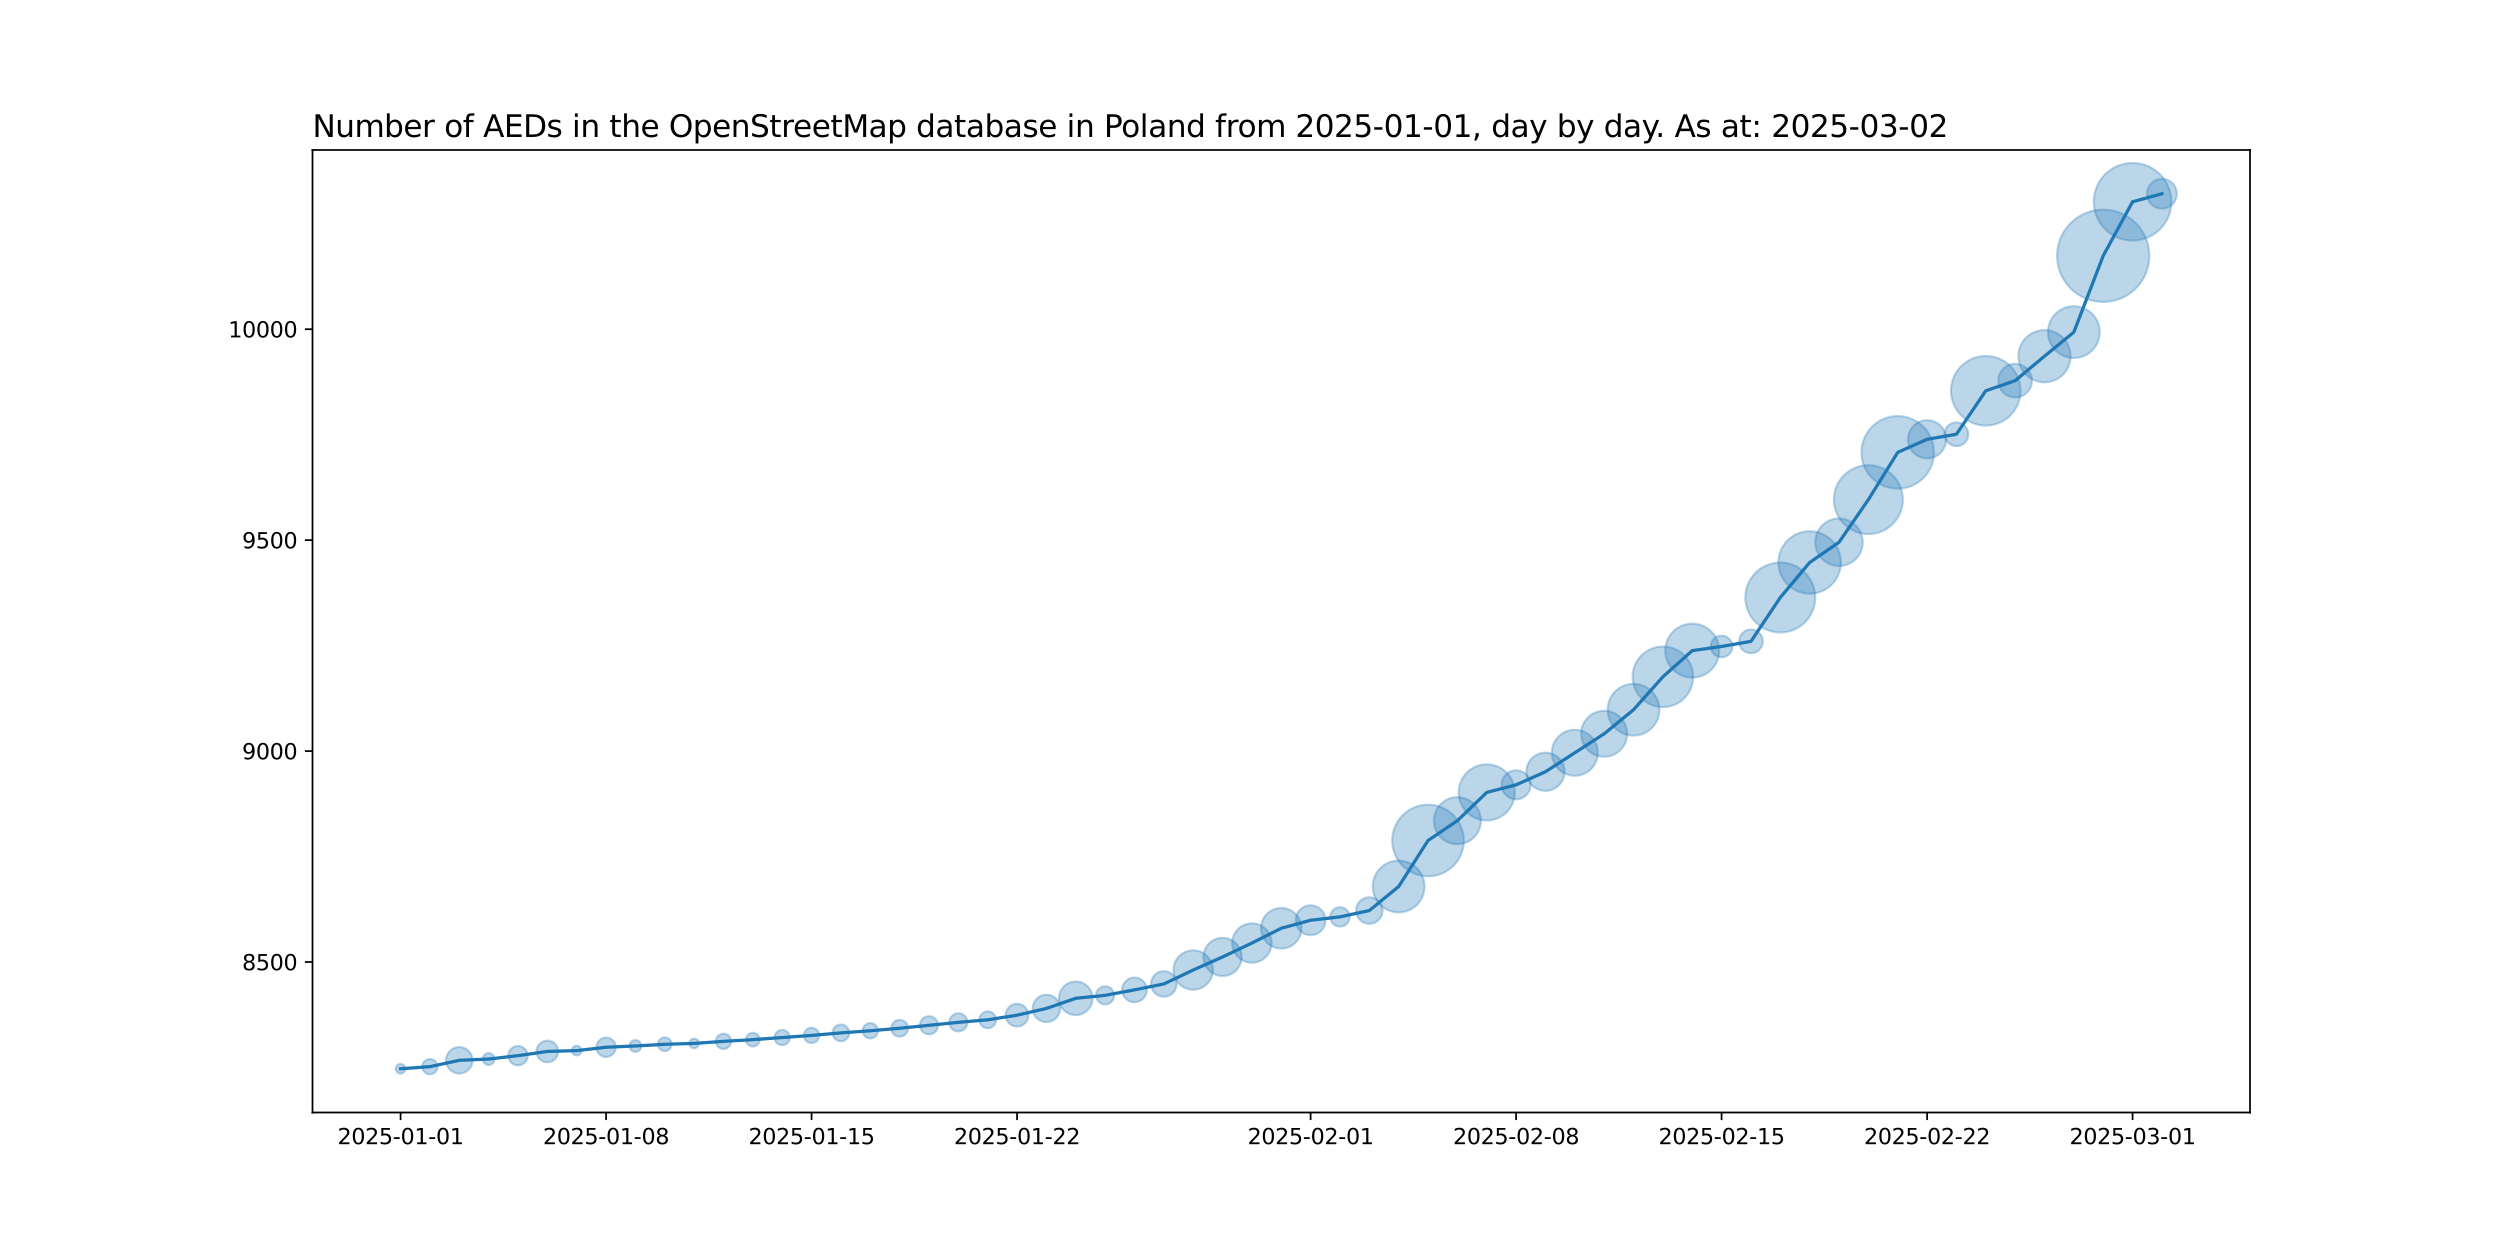 <?xml version="1.0" encoding="utf-8" standalone="no"?>
<!DOCTYPE svg PUBLIC "-//W3C//DTD SVG 1.1//EN"
  "http://www.w3.org/Graphics/SVG/1.1/DTD/svg11.dtd">
<svg xmlns:xlink="http://www.w3.org/1999/xlink" width="1152pt" height="576pt" viewBox="0 0 1152 576" xmlns="http://www.w3.org/2000/svg" version="1.1">
 <defs>
  <style type="text/css">*{stroke-linejoin: round; stroke-linecap: butt}</style>
 </defs>
 <g id="figure_1">
  <g id="patch_1">
   <path d="M 0 576 
L 1152 576 
L 1152 0 
L 0 0 
z
" style="fill: #ffffff"/>
  </g>
  <g id="axes_1">
   <g id="patch_2">
    <path d="M 144 512.64 
L 1036.8 512.64 
L 1036.8 69.12 
L 144 69.12 
z
" style="fill: #ffffff"/>
   </g>
   <g id="PathCollection_1">
    <path d="M 184.582 494.716 
C 185.175 494.716 185.744 494.48 186.163 494.061 
C 186.582 493.642 186.818 493.073 186.818 492.48 
C 186.818 491.887 186.582 491.318 186.163 490.899 
C 185.744 490.48 185.175 490.244 184.582 490.244 
C 183.989 490.244 183.42 490.48 183.001 490.899 
C 182.581 491.318 182.346 491.887 182.346 492.48 
C 182.346 493.073 182.581 493.642 183.001 494.061 
C 183.42 494.48 183.989 494.716 184.582 494.716 
z
" clip-path="url(#paaabb16e6f)" style="fill: #1f77b4; fill-opacity: 0.3; stroke: #1f77b4; stroke-opacity: 0.3"/>
    <path d="M 198.109 495.043 
C 199.047 495.043 199.946 494.671 200.609 494.008 
C 201.272 493.345 201.645 492.446 201.645 491.508 
C 201.645 490.57 201.272 489.671 200.609 489.008 
C 199.946 488.345 199.047 487.972 198.109 487.972 
C 197.171 487.972 196.272 488.345 195.609 489.008 
C 194.946 489.671 194.574 490.57 194.574 491.508 
C 194.574 492.446 194.946 493.345 195.609 494.008 
C 196.272 494.671 197.171 495.043 198.109 495.043 
z
" clip-path="url(#paaabb16e6f)" style="fill: #1f77b4; fill-opacity: 0.3; stroke: #1f77b4; stroke-opacity: 0.3"/>
    <path d="M 211.636 494.716 
C 213.26 494.716 214.818 494.07 215.966 492.922 
C 217.115 491.774 217.76 490.216 217.76 488.592 
C 217.76 486.968 217.115 485.41 215.966 484.262 
C 214.818 483.113 213.26 482.468 211.636 482.468 
C 210.012 482.468 208.455 483.113 207.306 484.262 
C 206.158 485.41 205.513 486.968 205.513 488.592 
C 205.513 490.216 206.158 491.774 207.306 492.922 
C 208.455 494.07 210.012 494.716 211.636 494.716 
z
" clip-path="url(#paaabb16e6f)" style="fill: #1f77b4; fill-opacity: 0.3; stroke: #1f77b4; stroke-opacity: 0.3"/>
    <path d="M 225.164 490.747 
C 225.89 490.747 226.587 490.459 227.1 489.945 
C 227.614 489.432 227.902 488.735 227.902 488.009 
C 227.902 487.282 227.614 486.586 227.1 486.072 
C 226.587 485.559 225.89 485.27 225.164 485.27 
C 224.437 485.27 223.741 485.559 223.227 486.072 
C 222.714 486.586 222.425 487.282 222.425 488.009 
C 222.425 488.735 222.714 489.432 223.227 489.945 
C 223.741 490.459 224.437 490.747 225.164 490.747 
z
" clip-path="url(#paaabb16e6f)" style="fill: #1f77b4; fill-opacity: 0.3; stroke: #1f77b4; stroke-opacity: 0.3"/>
    <path d="M 238.691 490.926 
C 239.877 490.926 241.015 490.454 241.853 489.616 
C 242.692 488.777 243.163 487.639 243.163 486.453 
C 243.163 485.267 242.692 484.13 241.853 483.291 
C 241.015 482.452 239.877 481.981 238.691 481.981 
C 237.505 481.981 236.367 482.452 235.529 483.291 
C 234.69 484.13 234.219 485.267 234.219 486.453 
C 234.219 487.639 234.69 488.777 235.529 489.616 
C 236.367 490.454 237.505 490.926 238.691 490.926 
z
" clip-path="url(#paaabb16e6f)" style="fill: #1f77b4; fill-opacity: 0.3; stroke: #1f77b4; stroke-opacity: 0.3"/>
    <path d="M 252.218 489.509 
C 253.544 489.509 254.816 488.982 255.754 488.045 
C 256.691 487.107 257.218 485.835 257.218 484.509 
C 257.218 483.183 256.691 481.911 255.754 480.974 
C 254.816 480.036 253.544 479.509 252.218 479.509 
C 250.892 479.509 249.62 480.036 248.683 480.974 
C 247.745 481.911 247.218 483.183 247.218 484.509 
C 247.218 485.835 247.745 487.107 248.683 488.045 
C 249.62 488.982 250.892 489.509 252.218 489.509 
z
" clip-path="url(#paaabb16e6f)" style="fill: #1f77b4; fill-opacity: 0.3; stroke: #1f77b4; stroke-opacity: 0.3"/>
    <path d="M 265.745 486.357 
C 266.338 486.357 266.907 486.121 267.327 485.702 
C 267.746 485.282 267.982 484.714 267.982 484.121 
C 267.982 483.527 267.746 482.959 267.327 482.539 
C 266.907 482.12 266.338 481.884 265.745 481.884 
C 265.152 481.884 264.584 482.12 264.164 482.539 
C 263.745 482.959 263.509 483.527 263.509 484.121 
C 263.509 484.714 263.745 485.282 264.164 485.702 
C 264.584 486.121 265.152 486.357 265.745 486.357 
z
" clip-path="url(#paaabb16e6f)" style="fill: #1f77b4; fill-opacity: 0.3; stroke: #1f77b4; stroke-opacity: 0.3"/>
    <path d="M 279.273 487.037 
C 280.459 487.037 281.596 486.566 282.435 485.728 
C 283.274 484.889 283.745 483.751 283.745 482.565 
C 283.745 481.379 283.274 480.242 282.435 479.403 
C 281.596 478.564 280.459 478.093 279.273 478.093 
C 278.087 478.093 276.949 478.564 276.11 479.403 
C 275.272 480.242 274.801 481.379 274.801 482.565 
C 274.801 483.751 275.272 484.889 276.11 485.728 
C 276.949 486.566 278.087 487.037 279.273 487.037 
z
" clip-path="url(#paaabb16e6f)" style="fill: #1f77b4; fill-opacity: 0.3; stroke: #1f77b4; stroke-opacity: 0.3"/>
    <path d="M 292.8 484.721 
C 293.526 484.721 294.223 484.432 294.736 483.919 
C 295.25 483.405 295.539 482.708 295.539 481.982 
C 295.539 481.256 295.25 480.559 294.736 480.046 
C 294.223 479.532 293.526 479.243 292.8 479.243 
C 292.074 479.243 291.377 479.532 290.864 480.046 
C 290.35 480.559 290.061 481.256 290.061 481.982 
C 290.061 482.708 290.35 483.405 290.864 483.919 
C 291.377 484.432 292.074 484.721 292.8 484.721 
z
" clip-path="url(#paaabb16e6f)" style="fill: #1f77b4; fill-opacity: 0.3; stroke: #1f77b4; stroke-opacity: 0.3"/>
    <path d="M 306.327 484.367 
C 307.166 484.367 307.97 484.033 308.563 483.44 
C 309.156 482.847 309.49 482.043 309.49 481.204 
C 309.49 480.366 309.156 479.561 308.563 478.968 
C 307.97 478.375 307.166 478.042 306.327 478.042 
C 305.489 478.042 304.684 478.375 304.091 478.968 
C 303.498 479.561 303.165 480.366 303.165 481.204 
C 303.165 482.043 303.498 482.847 304.091 483.44 
C 304.684 484.033 305.489 484.367 306.327 484.367 
z
" clip-path="url(#paaabb16e6f)" style="fill: #1f77b4; fill-opacity: 0.3; stroke: #1f77b4; stroke-opacity: 0.3"/>
    <path d="M 319.855 483.052 
C 320.448 483.052 321.016 482.816 321.436 482.397 
C 321.855 481.977 322.091 481.409 322.091 480.816 
C 322.091 480.223 321.855 479.654 321.436 479.234 
C 321.016 478.815 320.448 478.58 319.855 478.58 
C 319.262 478.58 318.693 478.815 318.273 479.234 
C 317.854 479.654 317.618 480.223 317.618 480.816 
C 317.618 481.409 317.854 481.977 318.273 482.397 
C 318.693 482.816 319.262 483.052 319.855 483.052 
z
" clip-path="url(#paaabb16e6f)" style="fill: #1f77b4; fill-opacity: 0.3; stroke: #1f77b4; stroke-opacity: 0.3"/>
    <path d="M 333.382 483.379 
C 334.319 483.379 335.219 483.007 335.882 482.344 
C 336.545 481.681 336.917 480.781 336.917 479.844 
C 336.917 478.906 336.545 478.007 335.882 477.344 
C 335.219 476.681 334.319 476.308 333.382 476.308 
C 332.444 476.308 331.545 476.681 330.882 477.344 
C 330.219 478.007 329.846 478.906 329.846 479.844 
C 329.846 480.781 330.219 481.681 330.882 482.344 
C 331.545 483.007 332.444 483.379 333.382 483.379 
z
" clip-path="url(#paaabb16e6f)" style="fill: #1f77b4; fill-opacity: 0.3; stroke: #1f77b4; stroke-opacity: 0.3"/>
    <path d="M 346.909 482.228 
C 347.748 482.228 348.552 481.895 349.145 481.302 
C 349.738 480.709 350.071 479.905 350.071 479.066 
C 350.071 478.227 349.738 477.423 349.145 476.83 
C 348.552 476.237 347.748 475.904 346.909 475.904 
C 346.07 475.904 345.266 476.237 344.673 476.83 
C 344.08 477.423 343.747 478.227 343.747 479.066 
C 343.747 479.905 344.08 480.709 344.673 481.302 
C 345.266 481.895 346.07 482.228 346.909 482.228 
z
" clip-path="url(#paaabb16e6f)" style="fill: #1f77b4; fill-opacity: 0.3; stroke: #1f77b4; stroke-opacity: 0.3"/>
    <path d="M 360.436 481.629 
C 361.374 481.629 362.273 481.257 362.936 480.594 
C 363.599 479.931 363.972 479.032 363.972 478.094 
C 363.972 477.156 363.599 476.257 362.936 475.594 
C 362.273 474.931 361.374 474.558 360.436 474.558 
C 359.499 474.558 358.599 474.931 357.936 475.594 
C 357.273 476.257 356.901 477.156 356.901 478.094 
C 356.901 479.032 357.273 479.931 357.936 480.594 
C 358.599 481.257 359.499 481.629 360.436 481.629 
z
" clip-path="url(#paaabb16e6f)" style="fill: #1f77b4; fill-opacity: 0.3; stroke: #1f77b4; stroke-opacity: 0.3"/>
    <path d="M 373.964 480.657 
C 374.901 480.657 375.801 480.285 376.464 479.622 
C 377.127 478.959 377.499 478.059 377.499 477.122 
C 377.499 476.184 377.127 475.285 376.464 474.622 
C 375.801 473.959 374.901 473.586 373.964 473.586 
C 373.026 473.586 372.127 473.959 371.464 474.622 
C 370.801 475.285 370.428 476.184 370.428 477.122 
C 370.428 478.059 370.801 478.959 371.464 479.622 
C 372.127 480.285 373.026 480.657 373.964 480.657 
z
" clip-path="url(#paaabb16e6f)" style="fill: #1f77b4; fill-opacity: 0.3; stroke: #1f77b4; stroke-opacity: 0.3"/>
    <path d="M 387.491 479.828 
C 388.518 479.828 389.503 479.42 390.23 478.694 
C 390.956 477.968 391.364 476.983 391.364 475.955 
C 391.364 474.928 390.956 473.943 390.23 473.217 
C 389.503 472.491 388.518 472.082 387.491 472.082 
C 386.464 472.082 385.479 472.491 384.752 473.217 
C 384.026 473.943 383.618 474.928 383.618 475.955 
C 383.618 476.983 384.026 477.968 384.752 478.694 
C 385.479 479.42 386.464 479.828 387.491 479.828 
z
" clip-path="url(#paaabb16e6f)" style="fill: #1f77b4; fill-opacity: 0.3; stroke: #1f77b4; stroke-opacity: 0.3"/>
    <path d="M 401.018 478.519 
C 401.956 478.519 402.855 478.146 403.518 477.483 
C 404.181 476.82 404.554 475.921 404.554 474.983 
C 404.554 474.046 404.181 473.146 403.518 472.483 
C 402.855 471.82 401.956 471.448 401.018 471.448 
C 400.081 471.448 399.181 471.82 398.518 472.483 
C 397.855 473.146 397.483 474.046 397.483 474.983 
C 397.483 475.921 397.855 476.82 398.518 477.483 
C 399.181 478.146 400.081 478.519 401.018 478.519 
z
" clip-path="url(#paaabb16e6f)" style="fill: #1f77b4; fill-opacity: 0.3; stroke: #1f77b4; stroke-opacity: 0.3"/>
    <path d="M 414.545 477.69 
C 415.573 477.69 416.558 477.282 417.284 476.556 
C 418.01 475.829 418.418 474.844 418.418 473.817 
C 418.418 472.79 418.01 471.805 417.284 471.078 
C 416.558 470.352 415.573 469.944 414.545 469.944 
C 413.518 469.944 412.533 470.352 411.807 471.078 
C 411.081 471.805 410.672 472.79 410.672 473.817 
C 410.672 474.844 411.081 475.829 411.807 476.556 
C 412.533 477.282 413.518 477.69 414.545 477.69 
z
" clip-path="url(#paaabb16e6f)" style="fill: #1f77b4; fill-opacity: 0.3; stroke: #1f77b4; stroke-opacity: 0.3"/>
    <path d="M 428.073 476.639 
C 429.182 476.639 430.246 476.199 431.031 475.414 
C 431.815 474.63 432.256 473.566 432.256 472.456 
C 432.256 471.347 431.815 470.283 431.031 469.498 
C 430.246 468.714 429.182 468.273 428.073 468.273 
C 426.963 468.273 425.899 468.714 425.115 469.498 
C 424.33 470.283 423.889 471.347 423.889 472.456 
C 423.889 473.566 424.33 474.63 425.115 475.414 
C 425.899 476.199 426.963 476.639 428.073 476.639 
z
" clip-path="url(#paaabb16e6f)" style="fill: #1f77b4; fill-opacity: 0.3; stroke: #1f77b4; stroke-opacity: 0.3"/>
    <path d="M 441.6 475.279 
C 442.709 475.279 443.774 474.838 444.558 474.053 
C 445.343 473.269 445.783 472.205 445.783 471.095 
C 445.783 469.986 445.343 468.922 444.558 468.137 
C 443.774 467.353 442.709 466.912 441.6 466.912 
C 440.491 466.912 439.426 467.353 438.642 468.137 
C 437.857 468.922 437.417 469.986 437.417 471.095 
C 437.417 472.205 437.857 473.269 438.642 474.053 
C 439.426 474.838 440.491 475.279 441.6 475.279 
z
" clip-path="url(#paaabb16e6f)" style="fill: #1f77b4; fill-opacity: 0.3; stroke: #1f77b4; stroke-opacity: 0.3"/>
    <path d="M 455.127 473.802 
C 456.154 473.802 457.14 473.394 457.866 472.667 
C 458.592 471.941 459 470.956 459 469.929 
C 459 468.902 458.592 467.916 457.866 467.19 
C 457.14 466.464 456.154 466.056 455.127 466.056 
C 454.1 466.056 453.115 466.464 452.389 467.19 
C 451.662 467.916 451.254 468.902 451.254 469.929 
C 451.254 470.956 451.662 471.941 452.389 472.667 
C 453.115 473.394 454.1 473.802 455.127 473.802 
z
" clip-path="url(#paaabb16e6f)" style="fill: #1f77b4; fill-opacity: 0.3; stroke: #1f77b4; stroke-opacity: 0.3"/>
    <path d="M 468.655 473.034 
C 470.045 473.034 471.379 472.482 472.363 471.498 
C 473.346 470.515 473.899 469.181 473.899 467.79 
C 473.899 466.4 473.346 465.066 472.363 464.082 
C 471.379 463.099 470.045 462.546 468.655 462.546 
C 467.264 462.546 465.93 463.099 464.946 464.082 
C 463.963 465.066 463.411 466.4 463.411 467.79 
C 463.411 469.181 463.963 470.515 464.946 471.498 
C 465.93 472.482 467.264 473.034 468.655 473.034 
z
" clip-path="url(#paaabb16e6f)" style="fill: #1f77b4; fill-opacity: 0.3; stroke: #1f77b4; stroke-opacity: 0.3"/>
    <path d="M 482.182 471.004 
C 483.859 471.004 485.468 470.338 486.654 469.152 
C 487.84 467.966 488.506 466.357 488.506 464.68 
C 488.506 463.003 487.84 461.394 486.654 460.208 
C 485.468 459.022 483.859 458.355 482.182 458.355 
C 480.505 458.355 478.896 459.022 477.71 460.208 
C 476.524 461.394 475.857 463.003 475.857 464.68 
C 475.857 466.357 476.524 467.966 477.71 469.152 
C 478.896 470.338 480.505 471.004 482.182 471.004 
z
" clip-path="url(#paaabb16e6f)" style="fill: #1f77b4; fill-opacity: 0.3; stroke: #1f77b4; stroke-opacity: 0.3"/>
    <path d="M 495.709 467.76 
C 497.763 467.76 499.734 466.944 501.186 465.491 
C 502.639 464.039 503.455 462.068 503.455 460.014 
C 503.455 457.96 502.639 455.989 501.186 454.537 
C 499.734 453.084 497.763 452.268 495.709 452.268 
C 493.655 452.268 491.684 453.084 490.232 454.537 
C 488.779 455.989 487.963 457.96 487.963 460.014 
C 487.963 462.068 488.779 464.039 490.232 465.491 
C 491.684 466.944 493.655 467.76 495.709 467.76 
z
" clip-path="url(#paaabb16e6f)" style="fill: #1f77b4; fill-opacity: 0.3; stroke: #1f77b4; stroke-opacity: 0.3"/>
    <path d="M 509.236 462.836 
C 510.346 462.836 511.41 462.396 512.194 461.611 
C 512.979 460.827 513.42 459.763 513.42 458.653 
C 513.42 457.544 512.979 456.48 512.194 455.695 
C 511.41 454.911 510.346 454.47 509.236 454.47 
C 508.127 454.47 507.063 454.911 506.278 455.695 
C 505.494 456.48 505.053 457.544 505.053 458.653 
C 505.053 459.763 505.494 460.827 506.278 461.611 
C 507.063 462.396 508.127 462.836 509.236 462.836 
z
" clip-path="url(#paaabb16e6f)" style="fill: #1f77b4; fill-opacity: 0.3; stroke: #1f77b4; stroke-opacity: 0.3"/>
    <path d="M 522.764 461.827 
C 524.276 461.827 525.726 461.226 526.795 460.157 
C 527.864 459.088 528.465 457.638 528.465 456.126 
C 528.465 454.614 527.864 453.164 526.795 452.095 
C 525.726 451.026 524.276 450.425 522.764 450.425 
C 521.252 450.425 519.802 451.026 518.733 452.095 
C 517.663 453.164 517.063 454.614 517.063 456.126 
C 517.063 457.638 517.663 459.088 518.733 460.157 
C 519.802 461.226 521.252 461.827 522.764 461.827 
z
" clip-path="url(#paaabb16e6f)" style="fill: #1f77b4; fill-opacity: 0.3; stroke: #1f77b4; stroke-opacity: 0.3"/>
    <path d="M 536.291 459.32 
C 537.86 459.32 539.365 458.697 540.474 457.588 
C 541.584 456.478 542.207 454.973 542.207 453.404 
C 542.207 451.835 541.584 450.33 540.474 449.221 
C 539.365 448.111 537.86 447.488 536.291 447.488 
C 534.722 447.488 533.217 448.111 532.108 449.221 
C 530.998 450.33 530.375 451.835 530.375 453.404 
C 530.375 454.973 530.998 456.478 532.108 457.588 
C 533.217 458.697 534.722 459.32 536.291 459.32 
z
" clip-path="url(#paaabb16e6f)" style="fill: #1f77b4; fill-opacity: 0.3; stroke: #1f77b4; stroke-opacity: 0.3"/>
    <path d="M 549.818 456.072 
C 552.227 456.072 554.538 455.115 556.241 453.411 
C 557.944 451.708 558.901 449.398 558.901 446.989 
C 558.901 444.58 557.944 442.269 556.241 440.566 
C 554.538 438.863 552.227 437.906 549.818 437.906 
C 547.409 437.906 545.099 438.863 543.396 440.566 
C 541.692 442.269 540.735 444.58 540.735 446.989 
C 540.735 449.398 541.692 451.708 543.396 453.411 
C 545.099 455.115 547.409 456.072 549.818 456.072 
z
" clip-path="url(#paaabb16e6f)" style="fill: #1f77b4; fill-opacity: 0.3; stroke: #1f77b4; stroke-opacity: 0.3"/>
    <path d="M 563.345 449.766 
C 565.68 449.766 567.92 448.838 569.57 447.187 
C 571.221 445.536 572.149 443.297 572.149 440.962 
C 572.149 438.627 571.221 436.388 569.57 434.737 
C 567.92 433.086 565.68 432.159 563.345 432.159 
C 561.011 432.159 558.771 433.086 557.121 434.737 
C 555.47 436.388 554.542 438.627 554.542 440.962 
C 554.542 443.297 555.47 445.536 557.121 447.187 
C 558.771 448.838 561.011 449.766 563.345 449.766 
z
" clip-path="url(#paaabb16e6f)" style="fill: #1f77b4; fill-opacity: 0.3; stroke: #1f77b4; stroke-opacity: 0.3"/>
    <path d="M 576.873 443.63 
C 579.282 443.63 581.592 442.673 583.295 440.969 
C 584.999 439.266 585.956 436.956 585.956 434.547 
C 585.956 432.138 584.999 429.827 583.295 428.124 
C 581.592 426.421 579.282 425.464 576.873 425.464 
C 574.464 425.464 572.153 426.421 570.45 428.124 
C 568.747 429.827 567.79 432.138 567.79 434.547 
C 567.79 436.956 568.747 439.266 570.45 440.969 
C 572.153 442.673 574.464 443.63 576.873 443.63 
z
" clip-path="url(#paaabb16e6f)" style="fill: #1f77b4; fill-opacity: 0.3; stroke: #1f77b4; stroke-opacity: 0.3"/>
    <path d="M 590.4 437.097 
C 592.881 437.097 595.26 436.111 597.014 434.357 
C 598.769 432.603 599.754 430.223 599.754 427.742 
C 599.754 425.262 598.769 422.882 597.014 421.128 
C 595.26 419.374 592.881 418.388 590.4 418.388 
C 587.919 418.388 585.54 419.374 583.786 421.128 
C 582.031 422.882 581.046 425.262 581.046 427.742 
C 581.046 430.223 582.031 432.603 583.786 434.357 
C 585.54 436.111 587.919 437.097 590.4 437.097 
z
" clip-path="url(#paaabb16e6f)" style="fill: #1f77b4; fill-opacity: 0.3; stroke: #1f77b4; stroke-opacity: 0.3"/>
    <path d="M 603.927 430.941 
C 605.755 430.941 607.508 430.215 608.801 428.922 
C 610.093 427.63 610.819 425.877 610.819 424.049 
C 610.819 422.221 610.093 420.468 608.801 419.175 
C 607.508 417.883 605.755 417.157 603.927 417.157 
C 602.099 417.157 600.346 417.883 599.054 419.175 
C 597.761 420.468 597.035 422.221 597.035 424.049 
C 597.035 425.877 597.761 427.63 599.054 428.922 
C 600.346 430.215 602.099 430.941 603.927 430.941 
z
" clip-path="url(#paaabb16e6f)" style="fill: #1f77b4; fill-opacity: 0.3; stroke: #1f77b4; stroke-opacity: 0.3"/>
    <path d="M 617.455 426.966 
C 618.641 426.966 619.778 426.494 620.617 425.656 
C 621.455 424.817 621.927 423.68 621.927 422.493 
C 621.927 421.307 621.455 420.17 620.617 419.331 
C 619.778 418.493 618.641 418.021 617.455 418.021 
C 616.269 418.021 615.131 418.493 614.292 419.331 
C 613.454 420.17 612.982 421.307 612.982 422.493 
C 612.982 423.68 613.454 424.817 614.292 425.656 
C 615.131 426.494 616.269 426.966 617.455 426.966 
z
" clip-path="url(#paaabb16e6f)" style="fill: #1f77b4; fill-opacity: 0.3; stroke: #1f77b4; stroke-opacity: 0.3"/>
    <path d="M 630.982 425.701 
C 632.606 425.701 634.164 425.056 635.312 423.908 
C 636.46 422.759 637.106 421.201 637.106 419.577 
C 637.106 417.953 636.46 416.396 635.312 415.247 
C 634.164 414.099 632.606 413.454 630.982 413.454 
C 629.358 413.454 627.8 414.099 626.652 415.247 
C 625.503 416.396 624.858 417.953 624.858 419.577 
C 624.858 421.201 625.503 422.759 626.652 423.908 
C 627.8 425.056 629.358 425.701 630.982 425.701 
z
" clip-path="url(#paaabb16e6f)" style="fill: #1f77b4; fill-opacity: 0.3; stroke: #1f77b4; stroke-opacity: 0.3"/>
    <path d="M 644.509 420.434 
C 647.675 420.434 650.711 419.176 652.95 416.937 
C 655.189 414.699 656.446 411.662 656.446 408.496 
C 656.446 405.33 655.189 402.294 652.95 400.055 
C 650.711 397.817 647.675 396.559 644.509 396.559 
C 641.343 396.559 638.307 397.817 636.068 400.055 
C 633.83 402.294 632.572 405.33 632.572 408.496 
C 632.572 411.662 633.83 414.699 636.068 416.937 
C 638.307 419.176 641.343 420.434 644.509 420.434 
z
" clip-path="url(#paaabb16e6f)" style="fill: #1f77b4; fill-opacity: 0.3; stroke: #1f77b4; stroke-opacity: 0.3"/>
    <path d="M 658.036 403.813 
C 662.414 403.813 666.613 402.074 669.709 398.978 
C 672.805 395.883 674.544 391.684 674.544 387.306 
C 674.544 382.928 672.805 378.729 669.709 375.633 
C 666.613 372.538 662.414 370.798 658.036 370.798 
C 653.659 370.798 649.459 372.538 646.364 375.633 
C 643.268 378.729 641.529 382.928 641.529 387.306 
C 641.529 391.684 643.268 395.883 646.364 398.978 
C 649.459 402.074 653.659 403.813 658.036 403.813 
z
" clip-path="url(#paaabb16e6f)" style="fill: #1f77b4; fill-opacity: 0.3; stroke: #1f77b4; stroke-opacity: 0.3"/>
    <path d="M 671.564 389.008 
C 674.438 389.008 677.196 387.866 679.228 385.834 
C 681.261 383.801 682.403 381.043 682.403 378.169 
C 682.403 375.294 681.261 372.537 679.228 370.504 
C 677.196 368.471 674.438 367.329 671.564 367.329 
C 668.689 367.329 665.932 368.471 663.899 370.504 
C 661.866 372.537 660.724 375.294 660.724 378.169 
C 660.724 381.043 661.866 383.801 663.899 385.834 
C 665.932 387.866 668.689 389.008 671.564 389.008 
z
" clip-path="url(#paaabb16e6f)" style="fill: #1f77b4; fill-opacity: 0.3; stroke: #1f77b4; stroke-opacity: 0.3"/>
    <path d="M 685.091 378.086 
C 688.523 378.086 691.815 376.722 694.242 374.295 
C 696.669 371.868 698.033 368.576 698.033 365.143 
C 698.033 361.711 696.669 358.419 694.242 355.992 
C 691.815 353.565 688.523 352.201 685.091 352.201 
C 681.659 352.201 678.366 353.565 675.939 355.992 
C 673.512 358.419 672.149 361.711 672.149 365.143 
C 672.149 368.576 673.512 371.868 675.939 374.295 
C 678.366 376.722 681.659 378.086 685.091 378.086 
z
" clip-path="url(#paaabb16e6f)" style="fill: #1f77b4; fill-opacity: 0.3; stroke: #1f77b4; stroke-opacity: 0.3"/>
    <path d="M 698.618 368.352 
C 700.397 368.352 702.104 367.646 703.362 366.388 
C 704.62 365.13 705.326 363.423 705.326 361.644 
C 705.326 359.865 704.62 358.159 703.362 356.901 
C 702.104 355.643 700.397 354.936 698.618 354.936 
C 696.839 354.936 695.133 355.643 693.875 356.901 
C 692.617 358.159 691.91 359.865 691.91 361.644 
C 691.91 363.423 692.617 365.13 693.875 366.388 
C 695.133 367.646 696.839 368.352 698.618 368.352 
z
" clip-path="url(#paaabb16e6f)" style="fill: #1f77b4; fill-opacity: 0.3; stroke: #1f77b4; stroke-opacity: 0.3"/>
    <path d="M 712.145 364.421 
C 714.48 364.421 716.72 363.493 718.37 361.842 
C 720.021 360.192 720.949 357.952 720.949 355.618 
C 720.949 353.283 720.021 351.043 718.37 349.393 
C 716.72 347.742 714.48 346.814 712.145 346.814 
C 709.811 346.814 707.571 347.742 705.921 349.393 
C 704.27 351.043 703.342 353.283 703.342 355.618 
C 703.342 357.952 704.27 360.192 705.921 361.842 
C 707.571 363.493 709.811 364.421 712.145 364.421 
z
" clip-path="url(#paaabb16e6f)" style="fill: #1f77b4; fill-opacity: 0.3; stroke: #1f77b4; stroke-opacity: 0.3"/>
    <path d="M 725.673 357.476 
C 728.486 357.476 731.184 356.358 733.173 354.369 
C 735.162 352.38 736.279 349.682 736.279 346.869 
C 736.279 344.056 735.162 341.358 733.173 339.369 
C 731.184 337.38 728.486 336.263 725.673 336.263 
C 722.86 336.263 720.162 337.38 718.173 339.369 
C 716.184 341.358 715.066 344.056 715.066 346.869 
C 715.066 349.682 716.184 352.38 718.173 354.369 
C 720.162 356.358 722.86 357.476 725.673 357.476 
z
" clip-path="url(#paaabb16e6f)" style="fill: #1f77b4; fill-opacity: 0.3; stroke: #1f77b4; stroke-opacity: 0.3"/>
    <path d="M 739.2 348.727 
C 742.013 348.727 744.711 347.61 746.7 345.621 
C 748.689 343.632 749.807 340.934 749.807 338.121 
C 749.807 335.308 748.689 332.61 746.7 330.621 
C 744.711 328.632 742.013 327.514 739.2 327.514 
C 736.387 327.514 733.689 328.632 731.7 330.621 
C 729.711 332.61 728.593 335.308 728.593 338.121 
C 728.593 340.934 729.711 343.632 731.7 345.621 
C 733.689 347.61 736.387 348.727 739.2 348.727 
z
" clip-path="url(#paaabb16e6f)" style="fill: #1f77b4; fill-opacity: 0.3; stroke: #1f77b4; stroke-opacity: 0.3"/>
    <path d="M 752.727 338.977 
C 755.893 338.977 758.93 337.719 761.168 335.481 
C 763.407 333.242 764.665 330.206 764.665 327.04 
C 764.665 323.874 763.407 320.837 761.168 318.599 
C 758.93 316.36 755.893 315.102 752.727 315.102 
C 749.561 315.102 746.525 316.36 744.286 318.599 
C 742.048 320.837 740.79 323.874 740.79 327.04 
C 740.79 330.206 742.048 333.242 744.286 335.481 
C 746.525 337.719 749.561 338.977 752.727 338.977 
z
" clip-path="url(#paaabb16e6f)" style="fill: #1f77b4; fill-opacity: 0.3; stroke: #1f77b4; stroke-opacity: 0.3"/>
    <path d="M 766.255 325.84 
C 769.958 325.84 773.51 324.369 776.129 321.75 
C 778.747 319.131 780.219 315.579 780.219 311.876 
C 780.219 308.173 778.747 304.62 776.129 302.002 
C 773.51 299.383 769.958 297.912 766.255 297.912 
C 762.551 297.912 758.999 299.383 756.38 302.002 
C 753.762 304.62 752.29 308.173 752.29 311.876 
C 752.29 315.579 753.762 319.131 756.38 321.75 
C 758.999 324.369 762.551 325.84 766.255 325.84 
z
" clip-path="url(#paaabb16e6f)" style="fill: #1f77b4; fill-opacity: 0.3; stroke: #1f77b4; stroke-opacity: 0.3"/>
    <path d="M 779.782 312.273 
C 783.084 312.273 786.251 310.961 788.585 308.626 
C 790.92 306.291 792.232 303.124 792.232 299.823 
C 792.232 296.521 790.92 293.354 788.585 291.019 
C 786.251 288.685 783.084 287.373 779.782 287.373 
C 776.48 287.373 773.313 288.685 770.978 291.019 
C 768.644 293.354 767.332 296.521 767.332 299.823 
C 767.332 303.124 768.644 306.291 770.978 308.626 
C 773.313 310.961 776.48 312.273 779.782 312.273 
z
" clip-path="url(#paaabb16e6f)" style="fill: #1f77b4; fill-opacity: 0.3; stroke: #1f77b4; stroke-opacity: 0.3"/>
    <path d="M 793.309 302.879 
C 794.635 302.879 795.907 302.352 796.845 301.414 
C 797.782 300.477 798.309 299.205 798.309 297.879 
C 798.309 296.553 797.782 295.281 796.845 294.343 
C 795.907 293.405 794.635 292.879 793.309 292.879 
C 791.983 292.879 790.711 293.405 789.774 294.343 
C 788.836 295.281 788.309 296.553 788.309 297.879 
C 788.309 299.205 788.836 300.477 789.774 301.414 
C 790.711 302.352 791.983 302.879 793.309 302.879 
z
" clip-path="url(#paaabb16e6f)" style="fill: #1f77b4; fill-opacity: 0.3; stroke: #1f77b4; stroke-opacity: 0.3"/>
    <path d="M 806.836 301.023 
C 808.289 301.023 809.682 300.446 810.709 299.419 
C 811.736 298.392 812.314 296.998 812.314 295.546 
C 812.314 294.093 811.736 292.7 810.709 291.673 
C 809.682 290.646 808.289 290.069 806.836 290.069 
C 805.384 290.069 803.991 290.646 802.963 291.673 
C 801.936 292.7 801.359 294.093 801.359 295.546 
C 801.359 296.998 801.936 298.392 802.963 299.419 
C 803.991 300.446 805.384 301.023 806.836 301.023 
z
" clip-path="url(#paaabb16e6f)" style="fill: #1f77b4; fill-opacity: 0.3; stroke: #1f77b4; stroke-opacity: 0.3"/>
    <path d="M 820.364 291.452 
C 824.64 291.452 828.742 289.753 831.765 286.729 
C 834.789 283.705 836.488 279.604 836.488 275.327 
C 836.488 271.051 834.789 266.949 831.765 263.926 
C 828.742 260.902 824.64 259.203 820.364 259.203 
C 816.087 259.203 811.986 260.902 808.962 263.926 
C 805.938 266.949 804.239 271.051 804.239 275.327 
C 804.239 279.604 805.938 283.705 808.962 286.729 
C 811.986 289.753 816.087 291.452 820.364 291.452 
z
" clip-path="url(#paaabb16e6f)" style="fill: #1f77b4; fill-opacity: 0.3; stroke: #1f77b4; stroke-opacity: 0.3"/>
    <path d="M 833.891 273.597 
C 837.711 273.597 841.375 272.079 844.077 269.377 
C 846.778 266.676 848.296 263.012 848.296 259.192 
C 848.296 255.371 846.778 251.707 844.077 249.006 
C 841.375 246.305 837.711 244.787 833.891 244.787 
C 830.071 244.787 826.406 246.305 823.705 249.006 
C 821.004 251.707 819.486 255.371 819.486 259.192 
C 819.486 263.012 821.004 266.676 823.705 269.377 
C 826.406 272.079 830.071 273.597 833.891 273.597 
z
" clip-path="url(#paaabb16e6f)" style="fill: #1f77b4; fill-opacity: 0.3; stroke: #1f77b4; stroke-opacity: 0.3"/>
    <path d="M 847.418 260.815 
C 850.323 260.815 853.11 259.66 855.164 257.606 
C 857.218 255.552 858.373 252.765 858.373 249.86 
C 858.373 246.955 857.218 244.168 855.164 242.114 
C 853.11 240.06 850.323 238.906 847.418 238.906 
C 844.513 238.906 841.726 240.06 839.672 242.114 
C 837.618 244.168 836.464 246.955 836.464 249.86 
C 836.464 252.765 837.618 255.552 839.672 257.606 
C 841.726 259.66 844.513 260.815 847.418 260.815 
z
" clip-path="url(#paaabb16e6f)" style="fill: #1f77b4; fill-opacity: 0.3; stroke: #1f77b4; stroke-opacity: 0.3"/>
    <path d="M 860.945 246.115 
C 865.16 246.115 869.202 244.441 872.182 241.461 
C 875.161 238.481 876.836 234.439 876.836 230.225 
C 876.836 226.011 875.161 221.969 872.182 218.989 
C 869.202 216.009 865.16 214.335 860.945 214.335 
C 856.731 214.335 852.689 216.009 849.709 218.989 
C 846.73 221.969 845.055 226.011 845.055 230.225 
C 845.055 234.439 846.73 238.481 849.709 241.461 
C 852.689 244.441 856.731 246.115 860.945 246.115 
z
" clip-path="url(#paaabb16e6f)" style="fill: #1f77b4; fill-opacity: 0.3; stroke: #1f77b4; stroke-opacity: 0.3"/>
    <path d="M 874.473 225.185 
C 878.91 225.185 883.167 223.422 886.305 220.284 
C 889.443 217.146 891.206 212.889 891.206 208.451 
C 891.206 204.014 889.443 199.757 886.305 196.619 
C 883.167 193.481 878.91 191.718 874.473 191.718 
C 870.035 191.718 865.778 193.481 862.641 196.619 
C 859.503 199.757 857.74 204.014 857.74 208.451 
C 857.74 212.889 859.503 217.146 862.641 220.284 
C 865.778 223.422 870.035 225.185 874.473 225.185 
z
" clip-path="url(#paaabb16e6f)" style="fill: #1f77b4; fill-opacity: 0.3; stroke: #1f77b4; stroke-opacity: 0.3"/>
    <path d="M 888 211.228 
C 890.335 211.228 892.574 210.301 894.225 208.65 
C 895.876 206.999 896.803 204.76 896.803 202.425 
C 896.803 200.09 895.876 197.851 894.225 196.2 
C 892.574 194.549 890.335 193.621 888 193.621 
C 885.665 193.621 883.426 194.549 881.775 196.2 
C 880.124 197.851 879.197 200.09 879.197 202.425 
C 879.197 204.76 880.124 206.999 881.775 208.65 
C 883.426 210.301 885.665 211.228 888 211.228 
z
" clip-path="url(#paaabb16e6f)" style="fill: #1f77b4; fill-opacity: 0.3; stroke: #1f77b4; stroke-opacity: 0.3"/>
    <path d="M 901.527 205.569 
C 902.98 205.569 904.373 204.992 905.4 203.965 
C 906.427 202.938 907.004 201.545 907.004 200.092 
C 907.004 198.639 906.427 197.246 905.4 196.219 
C 904.373 195.192 902.98 194.615 901.527 194.615 
C 900.075 194.615 898.681 195.192 897.654 196.219 
C 896.627 197.246 896.05 198.639 896.05 200.092 
C 896.05 201.545 896.627 202.938 897.654 203.965 
C 898.681 204.992 900.075 205.569 901.527 205.569 
z
" clip-path="url(#paaabb16e6f)" style="fill: #1f77b4; fill-opacity: 0.3; stroke: #1f77b4; stroke-opacity: 0.3"/>
    <path d="M 915.055 196.115 
C 919.31 196.115 923.392 194.424 926.401 191.415 
C 929.411 188.406 931.101 184.324 931.101 180.068 
C 931.101 175.812 929.411 171.73 926.401 168.721 
C 923.392 165.712 919.31 164.021 915.055 164.021 
C 910.799 164.021 906.717 165.712 903.708 168.721 
C 900.699 171.73 899.008 175.812 899.008 180.068 
C 899.008 184.324 900.699 188.406 903.708 191.415 
C 906.717 194.424 910.799 196.115 915.055 196.115 
z
" clip-path="url(#paaabb16e6f)" style="fill: #1f77b4; fill-opacity: 0.3; stroke: #1f77b4; stroke-opacity: 0.3"/>
    <path d="M 928.582 183.148 
C 930.636 183.148 932.606 182.332 934.059 180.88 
C 935.512 179.427 936.328 177.457 936.328 175.402 
C 936.328 173.348 935.512 171.378 934.059 169.925 
C 932.606 168.472 930.636 167.656 928.582 167.656 
C 926.528 167.656 924.557 168.472 923.105 169.925 
C 921.652 171.378 920.836 173.348 920.836 175.402 
C 920.836 177.457 921.652 179.427 923.105 180.88 
C 924.557 182.332 926.528 183.148 928.582 183.148 
z
" clip-path="url(#paaabb16e6f)" style="fill: #1f77b4; fill-opacity: 0.3; stroke: #1f77b4; stroke-opacity: 0.3"/>
    <path d="M 942.109 176.168 
C 945.303 176.168 948.366 174.899 950.624 172.641 
C 952.882 170.383 954.151 167.32 954.151 164.127 
C 954.151 160.933 952.882 157.87 950.624 155.612 
C 948.366 153.354 945.303 152.085 942.109 152.085 
C 938.916 152.085 935.853 153.354 933.594 155.612 
C 931.336 157.87 930.067 160.933 930.067 164.127 
C 930.067 167.32 931.336 170.383 933.594 172.641 
C 935.853 174.899 938.916 176.168 942.109 176.168 
z
" clip-path="url(#paaabb16e6f)" style="fill: #1f77b4; fill-opacity: 0.3; stroke: #1f77b4; stroke-opacity: 0.3"/>
    <path d="M 955.636 164.983 
C 958.802 164.983 961.839 163.725 964.077 161.486 
C 966.316 159.248 967.574 156.211 967.574 153.045 
C 967.574 149.88 966.316 146.843 964.077 144.605 
C 961.839 142.366 958.802 141.108 955.636 141.108 
C 952.471 141.108 949.434 142.366 947.195 144.605 
C 944.957 146.843 943.699 149.88 943.699 153.045 
C 943.699 156.211 944.957 159.248 947.195 161.486 
C 949.434 163.725 952.471 164.983 955.636 164.983 
z
" clip-path="url(#paaabb16e6f)" style="fill: #1f77b4; fill-opacity: 0.3; stroke: #1f77b4; stroke-opacity: 0.3"/>
    <path d="M 969.164 139.13 
C 974.805 139.13 980.216 136.889 984.205 132.899 
C 988.194 128.91 990.436 123.499 990.436 117.858 
C 990.436 112.216 988.194 106.805 984.205 102.816 
C 980.216 98.827 974.805 96.586 969.164 96.586 
C 963.522 96.586 958.111 98.827 954.122 102.816 
C 950.133 106.805 947.892 112.216 947.892 117.858 
C 947.892 123.499 950.133 128.91 954.122 132.899 
C 958.111 136.889 963.522 139.13 969.164 139.13 
z
" clip-path="url(#paaabb16e6f)" style="fill: #1f77b4; fill-opacity: 0.3; stroke: #1f77b4; stroke-opacity: 0.3"/>
    <path d="M 982.691 110.862 
C 987.435 110.862 991.985 108.977 995.34 105.623 
C 998.695 102.268 1000.579 97.718 1000.579 92.974 
C 1000.579 88.23 998.695 83.679 995.34 80.325 
C 991.985 76.97 987.435 75.085 982.691 75.085 
C 977.947 75.085 973.396 76.97 970.042 80.325 
C 966.687 83.679 964.802 88.23 964.802 92.974 
C 964.802 97.718 966.687 102.268 970.042 105.623 
C 973.396 108.977 977.947 110.862 982.691 110.862 
z
" clip-path="url(#paaabb16e6f)" style="fill: #1f77b4; fill-opacity: 0.3; stroke: #1f77b4; stroke-opacity: 0.3"/>
    <path d="M 996.218 96.172 
C 998.046 96.172 999.799 95.446 1001.092 94.153 
C 1002.384 92.861 1003.11 91.108 1003.11 89.28 
C 1003.11 87.452 1002.384 85.699 1001.092 84.407 
C 999.799 83.114 998.046 82.388 996.218 82.388 
C 994.39 82.388 992.637 83.114 991.345 84.407 
C 990.052 85.699 989.326 87.452 989.326 89.28 
C 989.326 91.108 990.052 92.861 991.345 94.153 
C 992.637 95.446 994.39 96.172 996.218 96.172 
z
" clip-path="url(#paaabb16e6f)" style="fill: #1f77b4; fill-opacity: 0.3; stroke: #1f77b4; stroke-opacity: 0.3"/>
   </g>
   <g id="matplotlib.axis_1">
    <g id="xtick_1">
     <g id="line2d_1">
      <defs>
       <path id="m7755c23bbd" d="M 0 0 
L 0 3.5 
" style="stroke: #000000; stroke-width: 0.8"/>
      </defs>
      <g>
       <use xlink:href="#m7755c23bbd" x="184.582" y="512.64" style="stroke: #000000; stroke-width: 0.8"/>
      </g>
     </g>
     <g id="text_1">
      <!-- 2025-01-01 -->
      <g transform="translate(155.524 527.238) scale(0.1 -0.1)">
       <defs>
        <path id="DejaVuSans-32" d="M 1228 531 
L 3431 531 
L 3431 0 
L 469 0 
L 469 531 
Q 828 903 1448 1529 
Q 2069 2156 2228 2338 
Q 2531 2678 2651 2914 
Q 2772 3150 2772 3378 
Q 2772 3750 2511 3984 
Q 2250 4219 1831 4219 
Q 1534 4219 1204 4116 
Q 875 4013 500 3803 
L 500 4441 
Q 881 4594 1212 4672 
Q 1544 4750 1819 4750 
Q 2544 4750 2975 4387 
Q 3406 4025 3406 3419 
Q 3406 3131 3298 2873 
Q 3191 2616 2906 2266 
Q 2828 2175 2409 1742 
Q 1991 1309 1228 531 
z
" transform="scale(0.016)"/>
        <path id="DejaVuSans-30" d="M 2034 4250 
Q 1547 4250 1301 3770 
Q 1056 3291 1056 2328 
Q 1056 1369 1301 889 
Q 1547 409 2034 409 
Q 2525 409 2770 889 
Q 3016 1369 3016 2328 
Q 3016 3291 2770 3770 
Q 2525 4250 2034 4250 
z
M 2034 4750 
Q 2819 4750 3233 4129 
Q 3647 3509 3647 2328 
Q 3647 1150 3233 529 
Q 2819 -91 2034 -91 
Q 1250 -91 836 529 
Q 422 1150 422 2328 
Q 422 3509 836 4129 
Q 1250 4750 2034 4750 
z
" transform="scale(0.016)"/>
        <path id="DejaVuSans-35" d="M 691 4666 
L 3169 4666 
L 3169 4134 
L 1269 4134 
L 1269 2991 
Q 1406 3038 1543 3061 
Q 1681 3084 1819 3084 
Q 2600 3084 3056 2656 
Q 3513 2228 3513 1497 
Q 3513 744 3044 326 
Q 2575 -91 1722 -91 
Q 1428 -91 1123 -41 
Q 819 9 494 109 
L 494 744 
Q 775 591 1075 516 
Q 1375 441 1709 441 
Q 2250 441 2565 725 
Q 2881 1009 2881 1497 
Q 2881 1984 2565 2268 
Q 2250 2553 1709 2553 
Q 1456 2553 1204 2497 
Q 953 2441 691 2322 
L 691 4666 
z
" transform="scale(0.016)"/>
        <path id="DejaVuSans-2d" d="M 313 2009 
L 1997 2009 
L 1997 1497 
L 313 1497 
L 313 2009 
z
" transform="scale(0.016)"/>
        <path id="DejaVuSans-31" d="M 794 531 
L 1825 531 
L 1825 4091 
L 703 3866 
L 703 4441 
L 1819 4666 
L 2450 4666 
L 2450 531 
L 3481 531 
L 3481 0 
L 794 0 
L 794 531 
z
" transform="scale(0.016)"/>
       </defs>
       <use xlink:href="#DejaVuSans-32"/>
       <use xlink:href="#DejaVuSans-30" x="63.623"/>
       <use xlink:href="#DejaVuSans-32" x="127.246"/>
       <use xlink:href="#DejaVuSans-35" x="190.869"/>
       <use xlink:href="#DejaVuSans-2d" x="254.492"/>
       <use xlink:href="#DejaVuSans-30" x="290.576"/>
       <use xlink:href="#DejaVuSans-31" x="354.199"/>
       <use xlink:href="#DejaVuSans-2d" x="417.822"/>
       <use xlink:href="#DejaVuSans-30" x="453.906"/>
       <use xlink:href="#DejaVuSans-31" x="517.529"/>
      </g>
     </g>
    </g>
    <g id="xtick_2">
     <g id="line2d_2">
      <g>
       <use xlink:href="#m7755c23bbd" x="279.273" y="512.64" style="stroke: #000000; stroke-width: 0.8"/>
      </g>
     </g>
     <g id="text_2">
      <!-- 2025-01-08 -->
      <g transform="translate(250.215 527.238) scale(0.1 -0.1)">
       <defs>
        <path id="DejaVuSans-38" d="M 2034 2216 
Q 1584 2216 1326 1975 
Q 1069 1734 1069 1313 
Q 1069 891 1326 650 
Q 1584 409 2034 409 
Q 2484 409 2743 651 
Q 3003 894 3003 1313 
Q 3003 1734 2745 1975 
Q 2488 2216 2034 2216 
z
M 1403 2484 
Q 997 2584 770 2862 
Q 544 3141 544 3541 
Q 544 4100 942 4425 
Q 1341 4750 2034 4750 
Q 2731 4750 3128 4425 
Q 3525 4100 3525 3541 
Q 3525 3141 3298 2862 
Q 3072 2584 2669 2484 
Q 3125 2378 3379 2068 
Q 3634 1759 3634 1313 
Q 3634 634 3220 271 
Q 2806 -91 2034 -91 
Q 1263 -91 848 271 
Q 434 634 434 1313 
Q 434 1759 690 2068 
Q 947 2378 1403 2484 
z
M 1172 3481 
Q 1172 3119 1398 2916 
Q 1625 2713 2034 2713 
Q 2441 2713 2670 2916 
Q 2900 3119 2900 3481 
Q 2900 3844 2670 4047 
Q 2441 4250 2034 4250 
Q 1625 4250 1398 4047 
Q 1172 3844 1172 3481 
z
" transform="scale(0.016)"/>
       </defs>
       <use xlink:href="#DejaVuSans-32"/>
       <use xlink:href="#DejaVuSans-30" x="63.623"/>
       <use xlink:href="#DejaVuSans-32" x="127.246"/>
       <use xlink:href="#DejaVuSans-35" x="190.869"/>
       <use xlink:href="#DejaVuSans-2d" x="254.492"/>
       <use xlink:href="#DejaVuSans-30" x="290.576"/>
       <use xlink:href="#DejaVuSans-31" x="354.199"/>
       <use xlink:href="#DejaVuSans-2d" x="417.822"/>
       <use xlink:href="#DejaVuSans-30" x="453.906"/>
       <use xlink:href="#DejaVuSans-38" x="517.529"/>
      </g>
     </g>
    </g>
    <g id="xtick_3">
     <g id="line2d_3">
      <g>
       <use xlink:href="#m7755c23bbd" x="373.964" y="512.64" style="stroke: #000000; stroke-width: 0.8"/>
      </g>
     </g>
     <g id="text_3">
      <!-- 2025-01-15 -->
      <g transform="translate(344.906 527.238) scale(0.1 -0.1)">
       <use xlink:href="#DejaVuSans-32"/>
       <use xlink:href="#DejaVuSans-30" x="63.623"/>
       <use xlink:href="#DejaVuSans-32" x="127.246"/>
       <use xlink:href="#DejaVuSans-35" x="190.869"/>
       <use xlink:href="#DejaVuSans-2d" x="254.492"/>
       <use xlink:href="#DejaVuSans-30" x="290.576"/>
       <use xlink:href="#DejaVuSans-31" x="354.199"/>
       <use xlink:href="#DejaVuSans-2d" x="417.822"/>
       <use xlink:href="#DejaVuSans-31" x="453.906"/>
       <use xlink:href="#DejaVuSans-35" x="517.529"/>
      </g>
     </g>
    </g>
    <g id="xtick_4">
     <g id="line2d_4">
      <g>
       <use xlink:href="#m7755c23bbd" x="468.655" y="512.64" style="stroke: #000000; stroke-width: 0.8"/>
      </g>
     </g>
     <g id="text_4">
      <!-- 2025-01-22 -->
      <g transform="translate(439.597 527.238) scale(0.1 -0.1)">
       <use xlink:href="#DejaVuSans-32"/>
       <use xlink:href="#DejaVuSans-30" x="63.623"/>
       <use xlink:href="#DejaVuSans-32" x="127.246"/>
       <use xlink:href="#DejaVuSans-35" x="190.869"/>
       <use xlink:href="#DejaVuSans-2d" x="254.492"/>
       <use xlink:href="#DejaVuSans-30" x="290.576"/>
       <use xlink:href="#DejaVuSans-31" x="354.199"/>
       <use xlink:href="#DejaVuSans-2d" x="417.822"/>
       <use xlink:href="#DejaVuSans-32" x="453.906"/>
       <use xlink:href="#DejaVuSans-32" x="517.529"/>
      </g>
     </g>
    </g>
    <g id="xtick_5">
     <g id="line2d_5">
      <g>
       <use xlink:href="#m7755c23bbd" x="603.927" y="512.64" style="stroke: #000000; stroke-width: 0.8"/>
      </g>
     </g>
     <g id="text_5">
      <!-- 2025-02-01 -->
      <g transform="translate(574.869 527.238) scale(0.1 -0.1)">
       <use xlink:href="#DejaVuSans-32"/>
       <use xlink:href="#DejaVuSans-30" x="63.623"/>
       <use xlink:href="#DejaVuSans-32" x="127.246"/>
       <use xlink:href="#DejaVuSans-35" x="190.869"/>
       <use xlink:href="#DejaVuSans-2d" x="254.492"/>
       <use xlink:href="#DejaVuSans-30" x="290.576"/>
       <use xlink:href="#DejaVuSans-32" x="354.199"/>
       <use xlink:href="#DejaVuSans-2d" x="417.822"/>
       <use xlink:href="#DejaVuSans-30" x="453.906"/>
       <use xlink:href="#DejaVuSans-31" x="517.529"/>
      </g>
     </g>
    </g>
    <g id="xtick_6">
     <g id="line2d_6">
      <g>
       <use xlink:href="#m7755c23bbd" x="698.618" y="512.64" style="stroke: #000000; stroke-width: 0.8"/>
      </g>
     </g>
     <g id="text_6">
      <!-- 2025-02-08 -->
      <g transform="translate(669.56 527.238) scale(0.1 -0.1)">
       <use xlink:href="#DejaVuSans-32"/>
       <use xlink:href="#DejaVuSans-30" x="63.623"/>
       <use xlink:href="#DejaVuSans-32" x="127.246"/>
       <use xlink:href="#DejaVuSans-35" x="190.869"/>
       <use xlink:href="#DejaVuSans-2d" x="254.492"/>
       <use xlink:href="#DejaVuSans-30" x="290.576"/>
       <use xlink:href="#DejaVuSans-32" x="354.199"/>
       <use xlink:href="#DejaVuSans-2d" x="417.822"/>
       <use xlink:href="#DejaVuSans-30" x="453.906"/>
       <use xlink:href="#DejaVuSans-38" x="517.529"/>
      </g>
     </g>
    </g>
    <g id="xtick_7">
     <g id="line2d_7">
      <g>
       <use xlink:href="#m7755c23bbd" x="793.309" y="512.64" style="stroke: #000000; stroke-width: 0.8"/>
      </g>
     </g>
     <g id="text_7">
      <!-- 2025-02-15 -->
      <g transform="translate(764.251 527.238) scale(0.1 -0.1)">
       <use xlink:href="#DejaVuSans-32"/>
       <use xlink:href="#DejaVuSans-30" x="63.623"/>
       <use xlink:href="#DejaVuSans-32" x="127.246"/>
       <use xlink:href="#DejaVuSans-35" x="190.869"/>
       <use xlink:href="#DejaVuSans-2d" x="254.492"/>
       <use xlink:href="#DejaVuSans-30" x="290.576"/>
       <use xlink:href="#DejaVuSans-32" x="354.199"/>
       <use xlink:href="#DejaVuSans-2d" x="417.822"/>
       <use xlink:href="#DejaVuSans-31" x="453.906"/>
       <use xlink:href="#DejaVuSans-35" x="517.529"/>
      </g>
     </g>
    </g>
    <g id="xtick_8">
     <g id="line2d_8">
      <g>
       <use xlink:href="#m7755c23bbd" x="888" y="512.64" style="stroke: #000000; stroke-width: 0.8"/>
      </g>
     </g>
     <g id="text_8">
      <!-- 2025-02-22 -->
      <g transform="translate(858.942 527.238) scale(0.1 -0.1)">
       <use xlink:href="#DejaVuSans-32"/>
       <use xlink:href="#DejaVuSans-30" x="63.623"/>
       <use xlink:href="#DejaVuSans-32" x="127.246"/>
       <use xlink:href="#DejaVuSans-35" x="190.869"/>
       <use xlink:href="#DejaVuSans-2d" x="254.492"/>
       <use xlink:href="#DejaVuSans-30" x="290.576"/>
       <use xlink:href="#DejaVuSans-32" x="354.199"/>
       <use xlink:href="#DejaVuSans-2d" x="417.822"/>
       <use xlink:href="#DejaVuSans-32" x="453.906"/>
       <use xlink:href="#DejaVuSans-32" x="517.529"/>
      </g>
     </g>
    </g>
    <g id="xtick_9">
     <g id="line2d_9">
      <g>
       <use xlink:href="#m7755c23bbd" x="982.691" y="512.64" style="stroke: #000000; stroke-width: 0.8"/>
      </g>
     </g>
     <g id="text_9">
      <!-- 2025-03-01 -->
      <g transform="translate(953.633 527.238) scale(0.1 -0.1)">
       <defs>
        <path id="DejaVuSans-33" d="M 2597 2516 
Q 3050 2419 3304 2112 
Q 3559 1806 3559 1356 
Q 3559 666 3084 287 
Q 2609 -91 1734 -91 
Q 1441 -91 1130 -33 
Q 819 25 488 141 
L 488 750 
Q 750 597 1062 519 
Q 1375 441 1716 441 
Q 2309 441 2620 675 
Q 2931 909 2931 1356 
Q 2931 1769 2642 2001 
Q 2353 2234 1838 2234 
L 1294 2234 
L 1294 2753 
L 1863 2753 
Q 2328 2753 2575 2939 
Q 2822 3125 2822 3475 
Q 2822 3834 2567 4026 
Q 2313 4219 1838 4219 
Q 1578 4219 1281 4162 
Q 984 4106 628 3988 
L 628 4550 
Q 988 4650 1302 4700 
Q 1616 4750 1894 4750 
Q 2613 4750 3031 4423 
Q 3450 4097 3450 3541 
Q 3450 3153 3228 2886 
Q 3006 2619 2597 2516 
z
" transform="scale(0.016)"/>
       </defs>
       <use xlink:href="#DejaVuSans-32"/>
       <use xlink:href="#DejaVuSans-30" x="63.623"/>
       <use xlink:href="#DejaVuSans-32" x="127.246"/>
       <use xlink:href="#DejaVuSans-35" x="190.869"/>
       <use xlink:href="#DejaVuSans-2d" x="254.492"/>
       <use xlink:href="#DejaVuSans-30" x="290.576"/>
       <use xlink:href="#DejaVuSans-33" x="354.199"/>
       <use xlink:href="#DejaVuSans-2d" x="417.822"/>
       <use xlink:href="#DejaVuSans-30" x="453.906"/>
       <use xlink:href="#DejaVuSans-31" x="517.529"/>
      </g>
     </g>
    </g>
   </g>
   <g id="matplotlib.axis_2">
    <g id="ytick_1">
     <g id="line2d_10">
      <defs>
       <path id="mdcb8a1f65c" d="M 0 0 
L -3.5 0 
" style="stroke: #000000; stroke-width: 0.8"/>
      </defs>
      <g>
       <use xlink:href="#mdcb8a1f65c" x="144" y="443.295" style="stroke: #000000; stroke-width: 0.8"/>
      </g>
     </g>
     <g id="text_10">
      <!-- 8500 -->
      <g transform="translate(111.55 447.094) scale(0.1 -0.1)">
       <use xlink:href="#DejaVuSans-38"/>
       <use xlink:href="#DejaVuSans-35" x="63.623"/>
       <use xlink:href="#DejaVuSans-30" x="127.246"/>
       <use xlink:href="#DejaVuSans-30" x="190.869"/>
      </g>
     </g>
    </g>
    <g id="ytick_2">
     <g id="line2d_11">
      <g>
       <use xlink:href="#mdcb8a1f65c" x="144" y="346.092" style="stroke: #000000; stroke-width: 0.8"/>
      </g>
     </g>
     <g id="text_11">
      <!-- 9000 -->
      <g transform="translate(111.55 349.891) scale(0.1 -0.1)">
       <defs>
        <path id="DejaVuSans-39" d="M 703 97 
L 703 672 
Q 941 559 1184 500 
Q 1428 441 1663 441 
Q 2288 441 2617 861 
Q 2947 1281 2994 2138 
Q 2813 1869 2534 1725 
Q 2256 1581 1919 1581 
Q 1219 1581 811 2004 
Q 403 2428 403 3163 
Q 403 3881 828 4315 
Q 1253 4750 1959 4750 
Q 2769 4750 3195 4129 
Q 3622 3509 3622 2328 
Q 3622 1225 3098 567 
Q 2575 -91 1691 -91 
Q 1453 -91 1209 -44 
Q 966 3 703 97 
z
M 1959 2075 
Q 2384 2075 2632 2365 
Q 2881 2656 2881 3163 
Q 2881 3666 2632 3958 
Q 2384 4250 1959 4250 
Q 1534 4250 1286 3958 
Q 1038 3666 1038 3163 
Q 1038 2656 1286 2365 
Q 1534 2075 1959 2075 
z
" transform="scale(0.016)"/>
       </defs>
       <use xlink:href="#DejaVuSans-39"/>
       <use xlink:href="#DejaVuSans-30" x="63.623"/>
       <use xlink:href="#DejaVuSans-30" x="127.246"/>
       <use xlink:href="#DejaVuSans-30" x="190.869"/>
      </g>
     </g>
    </g>
    <g id="ytick_3">
     <g id="line2d_12">
      <g>
       <use xlink:href="#mdcb8a1f65c" x="144" y="248.888" style="stroke: #000000; stroke-width: 0.8"/>
      </g>
     </g>
     <g id="text_12">
      <!-- 9500 -->
      <g transform="translate(111.55 252.687) scale(0.1 -0.1)">
       <use xlink:href="#DejaVuSans-39"/>
       <use xlink:href="#DejaVuSans-35" x="63.623"/>
       <use xlink:href="#DejaVuSans-30" x="127.246"/>
       <use xlink:href="#DejaVuSans-30" x="190.869"/>
      </g>
     </g>
    </g>
    <g id="ytick_4">
     <g id="line2d_13">
      <g>
       <use xlink:href="#mdcb8a1f65c" x="144" y="151.685" style="stroke: #000000; stroke-width: 0.8"/>
      </g>
     </g>
     <g id="text_13">
      <!-- 10000 -->
      <g transform="translate(105.188 155.484) scale(0.1 -0.1)">
       <use xlink:href="#DejaVuSans-31"/>
       <use xlink:href="#DejaVuSans-30" x="63.623"/>
       <use xlink:href="#DejaVuSans-30" x="127.246"/>
       <use xlink:href="#DejaVuSans-30" x="190.869"/>
       <use xlink:href="#DejaVuSans-30" x="254.492"/>
      </g>
     </g>
    </g>
   </g>
   <g id="line2d_14">
    <path d="M 184.582 492.48 
L 198.109 491.508 
L 211.636 488.592 
L 225.164 488.009 
L 238.691 486.453 
L 252.218 484.509 
L 265.745 484.121 
L 279.273 482.565 
L 292.8 481.982 
L 306.327 481.204 
L 319.855 480.816 
L 333.382 479.844 
L 346.909 479.066 
L 360.436 478.094 
L 373.964 477.122 
L 387.491 475.955 
L 401.018 474.983 
L 414.545 473.817 
L 428.073 472.456 
L 441.6 471.095 
L 455.127 469.929 
L 468.655 467.79 
L 482.182 464.68 
L 495.709 460.014 
L 509.236 458.653 
L 522.764 456.126 
L 536.291 453.404 
L 549.818 446.989 
L 563.345 440.962 
L 576.873 434.547 
L 590.4 427.742 
L 603.927 424.049 
L 617.455 422.493 
L 630.982 419.577 
L 644.509 408.496 
L 658.036 387.306 
L 671.564 378.169 
L 685.091 365.143 
L 698.618 361.644 
L 712.145 355.618 
L 725.673 346.869 
L 739.2 338.121 
L 752.727 327.04 
L 766.255 311.876 
L 779.782 299.823 
L 793.309 297.879 
L 806.836 295.546 
L 820.364 275.327 
L 833.891 259.192 
L 847.418 249.86 
L 860.945 230.225 
L 874.473 208.451 
L 888 202.425 
L 901.527 200.092 
L 915.055 180.068 
L 928.582 175.402 
L 942.109 164.127 
L 955.636 153.045 
L 969.164 117.858 
L 982.691 92.974 
L 996.218 89.28 
" clip-path="url(#paaabb16e6f)" style="fill: none; stroke: #1f77b4; stroke-width: 1.5; stroke-linecap: square"/>
   </g>
   <g id="patch_3">
    <path d="M 144 512.64 
L 144 69.12 
" style="fill: none; stroke: #000000; stroke-width: 0.8; stroke-linejoin: miter; stroke-linecap: square"/>
   </g>
   <g id="patch_4">
    <path d="M 1036.8 512.64 
L 1036.8 69.12 
" style="fill: none; stroke: #000000; stroke-width: 0.8; stroke-linejoin: miter; stroke-linecap: square"/>
   </g>
   <g id="patch_5">
    <path d="M 144 512.64 
L 1036.8 512.64 
" style="fill: none; stroke: #000000; stroke-width: 0.8; stroke-linejoin: miter; stroke-linecap: square"/>
   </g>
   <g id="patch_6">
    <path d="M 144 69.12 
L 1036.8 69.12 
" style="fill: none; stroke: #000000; stroke-width: 0.8; stroke-linejoin: miter; stroke-linecap: square"/>
   </g>
   <g id="text_14">
    <!-- Number of AEDs in the OpenStreetMap database in Poland from 2025-01-01, day by day. As at: 2025-03-02 -->
    <g transform="translate(144 63.12) scale(0.14 -0.14)">
     <defs>
      <path id="DejaVuSans-4e" d="M 628 4666 
L 1478 4666 
L 3547 763 
L 3547 4666 
L 4159 4666 
L 4159 0 
L 3309 0 
L 1241 3903 
L 1241 0 
L 628 0 
L 628 4666 
z
" transform="scale(0.016)"/>
      <path id="DejaVuSans-75" d="M 544 1381 
L 544 3500 
L 1119 3500 
L 1119 1403 
Q 1119 906 1312 657 
Q 1506 409 1894 409 
Q 2359 409 2629 706 
Q 2900 1003 2900 1516 
L 2900 3500 
L 3475 3500 
L 3475 0 
L 2900 0 
L 2900 538 
Q 2691 219 2414 64 
Q 2138 -91 1772 -91 
Q 1169 -91 856 284 
Q 544 659 544 1381 
z
M 1991 3584 
L 1991 3584 
z
" transform="scale(0.016)"/>
      <path id="DejaVuSans-6d" d="M 3328 2828 
Q 3544 3216 3844 3400 
Q 4144 3584 4550 3584 
Q 5097 3584 5394 3201 
Q 5691 2819 5691 2113 
L 5691 0 
L 5113 0 
L 5113 2094 
Q 5113 2597 4934 2840 
Q 4756 3084 4391 3084 
Q 3944 3084 3684 2787 
Q 3425 2491 3425 1978 
L 3425 0 
L 2847 0 
L 2847 2094 
Q 2847 2600 2669 2842 
Q 2491 3084 2119 3084 
Q 1678 3084 1418 2786 
Q 1159 2488 1159 1978 
L 1159 0 
L 581 0 
L 581 3500 
L 1159 3500 
L 1159 2956 
Q 1356 3278 1631 3431 
Q 1906 3584 2284 3584 
Q 2666 3584 2933 3390 
Q 3200 3197 3328 2828 
z
" transform="scale(0.016)"/>
      <path id="DejaVuSans-62" d="M 3116 1747 
Q 3116 2381 2855 2742 
Q 2594 3103 2138 3103 
Q 1681 3103 1420 2742 
Q 1159 2381 1159 1747 
Q 1159 1113 1420 752 
Q 1681 391 2138 391 
Q 2594 391 2855 752 
Q 3116 1113 3116 1747 
z
M 1159 2969 
Q 1341 3281 1617 3432 
Q 1894 3584 2278 3584 
Q 2916 3584 3314 3078 
Q 3713 2572 3713 1747 
Q 3713 922 3314 415 
Q 2916 -91 2278 -91 
Q 1894 -91 1617 61 
Q 1341 213 1159 525 
L 1159 0 
L 581 0 
L 581 4863 
L 1159 4863 
L 1159 2969 
z
" transform="scale(0.016)"/>
      <path id="DejaVuSans-65" d="M 3597 1894 
L 3597 1613 
L 953 1613 
Q 991 1019 1311 708 
Q 1631 397 2203 397 
Q 2534 397 2845 478 
Q 3156 559 3463 722 
L 3463 178 
Q 3153 47 2828 -22 
Q 2503 -91 2169 -91 
Q 1331 -91 842 396 
Q 353 884 353 1716 
Q 353 2575 817 3079 
Q 1281 3584 2069 3584 
Q 2775 3584 3186 3129 
Q 3597 2675 3597 1894 
z
M 3022 2063 
Q 3016 2534 2758 2815 
Q 2500 3097 2075 3097 
Q 1594 3097 1305 2825 
Q 1016 2553 972 2059 
L 3022 2063 
z
" transform="scale(0.016)"/>
      <path id="DejaVuSans-72" d="M 2631 2963 
Q 2534 3019 2420 3045 
Q 2306 3072 2169 3072 
Q 1681 3072 1420 2755 
Q 1159 2438 1159 1844 
L 1159 0 
L 581 0 
L 581 3500 
L 1159 3500 
L 1159 2956 
Q 1341 3275 1631 3429 
Q 1922 3584 2338 3584 
Q 2397 3584 2469 3576 
Q 2541 3569 2628 3553 
L 2631 2963 
z
" transform="scale(0.016)"/>
      <path id="DejaVuSans-20" transform="scale(0.016)"/>
      <path id="DejaVuSans-6f" d="M 1959 3097 
Q 1497 3097 1228 2736 
Q 959 2375 959 1747 
Q 959 1119 1226 758 
Q 1494 397 1959 397 
Q 2419 397 2687 759 
Q 2956 1122 2956 1747 
Q 2956 2369 2687 2733 
Q 2419 3097 1959 3097 
z
M 1959 3584 
Q 2709 3584 3137 3096 
Q 3566 2609 3566 1747 
Q 3566 888 3137 398 
Q 2709 -91 1959 -91 
Q 1206 -91 779 398 
Q 353 888 353 1747 
Q 353 2609 779 3096 
Q 1206 3584 1959 3584 
z
" transform="scale(0.016)"/>
      <path id="DejaVuSans-66" d="M 2375 4863 
L 2375 4384 
L 1825 4384 
Q 1516 4384 1395 4259 
Q 1275 4134 1275 3809 
L 1275 3500 
L 2222 3500 
L 2222 3053 
L 1275 3053 
L 1275 0 
L 697 0 
L 697 3053 
L 147 3053 
L 147 3500 
L 697 3500 
L 697 3744 
Q 697 4328 969 4595 
Q 1241 4863 1831 4863 
L 2375 4863 
z
" transform="scale(0.016)"/>
      <path id="DejaVuSans-41" d="M 2188 4044 
L 1331 1722 
L 3047 1722 
L 2188 4044 
z
M 1831 4666 
L 2547 4666 
L 4325 0 
L 3669 0 
L 3244 1197 
L 1141 1197 
L 716 0 
L 50 0 
L 1831 4666 
z
" transform="scale(0.016)"/>
      <path id="DejaVuSans-45" d="M 628 4666 
L 3578 4666 
L 3578 4134 
L 1259 4134 
L 1259 2753 
L 3481 2753 
L 3481 2222 
L 1259 2222 
L 1259 531 
L 3634 531 
L 3634 0 
L 628 0 
L 628 4666 
z
" transform="scale(0.016)"/>
      <path id="DejaVuSans-44" d="M 1259 4147 
L 1259 519 
L 2022 519 
Q 2988 519 3436 956 
Q 3884 1394 3884 2338 
Q 3884 3275 3436 3711 
Q 2988 4147 2022 4147 
L 1259 4147 
z
M 628 4666 
L 1925 4666 
Q 3281 4666 3915 4102 
Q 4550 3538 4550 2338 
Q 4550 1131 3912 565 
Q 3275 0 1925 0 
L 628 0 
L 628 4666 
z
" transform="scale(0.016)"/>
      <path id="DejaVuSans-73" d="M 2834 3397 
L 2834 2853 
Q 2591 2978 2328 3040 
Q 2066 3103 1784 3103 
Q 1356 3103 1142 2972 
Q 928 2841 928 2578 
Q 928 2378 1081 2264 
Q 1234 2150 1697 2047 
L 1894 2003 
Q 2506 1872 2764 1633 
Q 3022 1394 3022 966 
Q 3022 478 2636 193 
Q 2250 -91 1575 -91 
Q 1294 -91 989 -36 
Q 684 19 347 128 
L 347 722 
Q 666 556 975 473 
Q 1284 391 1588 391 
Q 1994 391 2212 530 
Q 2431 669 2431 922 
Q 2431 1156 2273 1281 
Q 2116 1406 1581 1522 
L 1381 1569 
Q 847 1681 609 1914 
Q 372 2147 372 2553 
Q 372 3047 722 3315 
Q 1072 3584 1716 3584 
Q 2034 3584 2315 3537 
Q 2597 3491 2834 3397 
z
" transform="scale(0.016)"/>
      <path id="DejaVuSans-69" d="M 603 3500 
L 1178 3500 
L 1178 0 
L 603 0 
L 603 3500 
z
M 603 4863 
L 1178 4863 
L 1178 4134 
L 603 4134 
L 603 4863 
z
" transform="scale(0.016)"/>
      <path id="DejaVuSans-6e" d="M 3513 2113 
L 3513 0 
L 2938 0 
L 2938 2094 
Q 2938 2591 2744 2837 
Q 2550 3084 2163 3084 
Q 1697 3084 1428 2787 
Q 1159 2491 1159 1978 
L 1159 0 
L 581 0 
L 581 3500 
L 1159 3500 
L 1159 2956 
Q 1366 3272 1645 3428 
Q 1925 3584 2291 3584 
Q 2894 3584 3203 3211 
Q 3513 2838 3513 2113 
z
" transform="scale(0.016)"/>
      <path id="DejaVuSans-74" d="M 1172 4494 
L 1172 3500 
L 2356 3500 
L 2356 3053 
L 1172 3053 
L 1172 1153 
Q 1172 725 1289 603 
Q 1406 481 1766 481 
L 2356 481 
L 2356 0 
L 1766 0 
Q 1100 0 847 248 
Q 594 497 594 1153 
L 594 3053 
L 172 3053 
L 172 3500 
L 594 3500 
L 594 4494 
L 1172 4494 
z
" transform="scale(0.016)"/>
      <path id="DejaVuSans-68" d="M 3513 2113 
L 3513 0 
L 2938 0 
L 2938 2094 
Q 2938 2591 2744 2837 
Q 2550 3084 2163 3084 
Q 1697 3084 1428 2787 
Q 1159 2491 1159 1978 
L 1159 0 
L 581 0 
L 581 4863 
L 1159 4863 
L 1159 2956 
Q 1366 3272 1645 3428 
Q 1925 3584 2291 3584 
Q 2894 3584 3203 3211 
Q 3513 2838 3513 2113 
z
" transform="scale(0.016)"/>
      <path id="DejaVuSans-4f" d="M 2522 4238 
Q 1834 4238 1429 3725 
Q 1025 3213 1025 2328 
Q 1025 1447 1429 934 
Q 1834 422 2522 422 
Q 3209 422 3611 934 
Q 4013 1447 4013 2328 
Q 4013 3213 3611 3725 
Q 3209 4238 2522 4238 
z
M 2522 4750 
Q 3503 4750 4090 4092 
Q 4678 3434 4678 2328 
Q 4678 1225 4090 567 
Q 3503 -91 2522 -91 
Q 1538 -91 948 565 
Q 359 1222 359 2328 
Q 359 3434 948 4092 
Q 1538 4750 2522 4750 
z
" transform="scale(0.016)"/>
      <path id="DejaVuSans-70" d="M 1159 525 
L 1159 -1331 
L 581 -1331 
L 581 3500 
L 1159 3500 
L 1159 2969 
Q 1341 3281 1617 3432 
Q 1894 3584 2278 3584 
Q 2916 3584 3314 3078 
Q 3713 2572 3713 1747 
Q 3713 922 3314 415 
Q 2916 -91 2278 -91 
Q 1894 -91 1617 61 
Q 1341 213 1159 525 
z
M 3116 1747 
Q 3116 2381 2855 2742 
Q 2594 3103 2138 3103 
Q 1681 3103 1420 2742 
Q 1159 2381 1159 1747 
Q 1159 1113 1420 752 
Q 1681 391 2138 391 
Q 2594 391 2855 752 
Q 3116 1113 3116 1747 
z
" transform="scale(0.016)"/>
      <path id="DejaVuSans-53" d="M 3425 4513 
L 3425 3897 
Q 3066 4069 2747 4153 
Q 2428 4238 2131 4238 
Q 1616 4238 1336 4038 
Q 1056 3838 1056 3469 
Q 1056 3159 1242 3001 
Q 1428 2844 1947 2747 
L 2328 2669 
Q 3034 2534 3370 2195 
Q 3706 1856 3706 1288 
Q 3706 609 3251 259 
Q 2797 -91 1919 -91 
Q 1588 -91 1214 -16 
Q 841 59 441 206 
L 441 856 
Q 825 641 1194 531 
Q 1563 422 1919 422 
Q 2459 422 2753 634 
Q 3047 847 3047 1241 
Q 3047 1584 2836 1778 
Q 2625 1972 2144 2069 
L 1759 2144 
Q 1053 2284 737 2584 
Q 422 2884 422 3419 
Q 422 4038 858 4394 
Q 1294 4750 2059 4750 
Q 2388 4750 2728 4690 
Q 3069 4631 3425 4513 
z
" transform="scale(0.016)"/>
      <path id="DejaVuSans-4d" d="M 628 4666 
L 1569 4666 
L 2759 1491 
L 3956 4666 
L 4897 4666 
L 4897 0 
L 4281 0 
L 4281 4097 
L 3078 897 
L 2444 897 
L 1241 4097 
L 1241 0 
L 628 0 
L 628 4666 
z
" transform="scale(0.016)"/>
      <path id="DejaVuSans-61" d="M 2194 1759 
Q 1497 1759 1228 1600 
Q 959 1441 959 1056 
Q 959 750 1161 570 
Q 1363 391 1709 391 
Q 2188 391 2477 730 
Q 2766 1069 2766 1631 
L 2766 1759 
L 2194 1759 
z
M 3341 1997 
L 3341 0 
L 2766 0 
L 2766 531 
Q 2569 213 2275 61 
Q 1981 -91 1556 -91 
Q 1019 -91 701 211 
Q 384 513 384 1019 
Q 384 1609 779 1909 
Q 1175 2209 1959 2209 
L 2766 2209 
L 2766 2266 
Q 2766 2663 2505 2880 
Q 2244 3097 1772 3097 
Q 1472 3097 1187 3025 
Q 903 2953 641 2809 
L 641 3341 
Q 956 3463 1253 3523 
Q 1550 3584 1831 3584 
Q 2591 3584 2966 3190 
Q 3341 2797 3341 1997 
z
" transform="scale(0.016)"/>
      <path id="DejaVuSans-64" d="M 2906 2969 
L 2906 4863 
L 3481 4863 
L 3481 0 
L 2906 0 
L 2906 525 
Q 2725 213 2448 61 
Q 2172 -91 1784 -91 
Q 1150 -91 751 415 
Q 353 922 353 1747 
Q 353 2572 751 3078 
Q 1150 3584 1784 3584 
Q 2172 3584 2448 3432 
Q 2725 3281 2906 2969 
z
M 947 1747 
Q 947 1113 1208 752 
Q 1469 391 1925 391 
Q 2381 391 2643 752 
Q 2906 1113 2906 1747 
Q 2906 2381 2643 2742 
Q 2381 3103 1925 3103 
Q 1469 3103 1208 2742 
Q 947 2381 947 1747 
z
" transform="scale(0.016)"/>
      <path id="DejaVuSans-50" d="M 1259 4147 
L 1259 2394 
L 2053 2394 
Q 2494 2394 2734 2622 
Q 2975 2850 2975 3272 
Q 2975 3691 2734 3919 
Q 2494 4147 2053 4147 
L 1259 4147 
z
M 628 4666 
L 2053 4666 
Q 2838 4666 3239 4311 
Q 3641 3956 3641 3272 
Q 3641 2581 3239 2228 
Q 2838 1875 2053 1875 
L 1259 1875 
L 1259 0 
L 628 0 
L 628 4666 
z
" transform="scale(0.016)"/>
      <path id="DejaVuSans-6c" d="M 603 4863 
L 1178 4863 
L 1178 0 
L 603 0 
L 603 4863 
z
" transform="scale(0.016)"/>
      <path id="DejaVuSans-2c" d="M 750 794 
L 1409 794 
L 1409 256 
L 897 -744 
L 494 -744 
L 750 256 
L 750 794 
z
" transform="scale(0.016)"/>
      <path id="DejaVuSans-79" d="M 2059 -325 
Q 1816 -950 1584 -1140 
Q 1353 -1331 966 -1331 
L 506 -1331 
L 506 -850 
L 844 -850 
Q 1081 -850 1212 -737 
Q 1344 -625 1503 -206 
L 1606 56 
L 191 3500 
L 800 3500 
L 1894 763 
L 2988 3500 
L 3597 3500 
L 2059 -325 
z
" transform="scale(0.016)"/>
      <path id="DejaVuSans-2e" d="M 684 794 
L 1344 794 
L 1344 0 
L 684 0 
L 684 794 
z
" transform="scale(0.016)"/>
      <path id="DejaVuSans-3a" d="M 750 794 
L 1409 794 
L 1409 0 
L 750 0 
L 750 794 
z
M 750 3309 
L 1409 3309 
L 1409 2516 
L 750 2516 
L 750 3309 
z
" transform="scale(0.016)"/>
     </defs>
     <use xlink:href="#DejaVuSans-4e"/>
     <use xlink:href="#DejaVuSans-75" x="74.805"/>
     <use xlink:href="#DejaVuSans-6d" x="138.184"/>
     <use xlink:href="#DejaVuSans-62" x="235.596"/>
     <use xlink:href="#DejaVuSans-65" x="299.072"/>
     <use xlink:href="#DejaVuSans-72" x="360.596"/>
     <use xlink:href="#DejaVuSans-20" x="401.709"/>
     <use xlink:href="#DejaVuSans-6f" x="433.496"/>
     <use xlink:href="#DejaVuSans-66" x="494.678"/>
     <use xlink:href="#DejaVuSans-20" x="529.883"/>
     <use xlink:href="#DejaVuSans-41" x="561.67"/>
     <use xlink:href="#DejaVuSans-45" x="630.078"/>
     <use xlink:href="#DejaVuSans-44" x="693.262"/>
     <use xlink:href="#DejaVuSans-73" x="770.264"/>
     <use xlink:href="#DejaVuSans-20" x="822.363"/>
     <use xlink:href="#DejaVuSans-69" x="854.15"/>
     <use xlink:href="#DejaVuSans-6e" x="881.934"/>
     <use xlink:href="#DejaVuSans-20" x="945.312"/>
     <use xlink:href="#DejaVuSans-74" x="977.1"/>
     <use xlink:href="#DejaVuSans-68" x="1016.309"/>
     <use xlink:href="#DejaVuSans-65" x="1079.688"/>
     <use xlink:href="#DejaVuSans-20" x="1141.211"/>
     <use xlink:href="#DejaVuSans-4f" x="1172.998"/>
     <use xlink:href="#DejaVuSans-70" x="1251.709"/>
     <use xlink:href="#DejaVuSans-65" x="1315.186"/>
     <use xlink:href="#DejaVuSans-6e" x="1376.709"/>
     <use xlink:href="#DejaVuSans-53" x="1440.088"/>
     <use xlink:href="#DejaVuSans-74" x="1503.564"/>
     <use xlink:href="#DejaVuSans-72" x="1542.773"/>
     <use xlink:href="#DejaVuSans-65" x="1581.637"/>
     <use xlink:href="#DejaVuSans-65" x="1643.16"/>
     <use xlink:href="#DejaVuSans-74" x="1704.684"/>
     <use xlink:href="#DejaVuSans-4d" x="1743.893"/>
     <use xlink:href="#DejaVuSans-61" x="1830.172"/>
     <use xlink:href="#DejaVuSans-70" x="1891.451"/>
     <use xlink:href="#DejaVuSans-20" x="1954.928"/>
     <use xlink:href="#DejaVuSans-64" x="1986.715"/>
     <use xlink:href="#DejaVuSans-61" x="2050.191"/>
     <use xlink:href="#DejaVuSans-74" x="2111.471"/>
     <use xlink:href="#DejaVuSans-61" x="2150.68"/>
     <use xlink:href="#DejaVuSans-62" x="2211.959"/>
     <use xlink:href="#DejaVuSans-61" x="2275.436"/>
     <use xlink:href="#DejaVuSans-73" x="2336.715"/>
     <use xlink:href="#DejaVuSans-65" x="2388.814"/>
     <use xlink:href="#DejaVuSans-20" x="2450.338"/>
     <use xlink:href="#DejaVuSans-69" x="2482.125"/>
     <use xlink:href="#DejaVuSans-6e" x="2509.908"/>
     <use xlink:href="#DejaVuSans-20" x="2573.287"/>
     <use xlink:href="#DejaVuSans-50" x="2605.074"/>
     <use xlink:href="#DejaVuSans-6f" x="2661.752"/>
     <use xlink:href="#DejaVuSans-6c" x="2722.934"/>
     <use xlink:href="#DejaVuSans-61" x="2750.717"/>
     <use xlink:href="#DejaVuSans-6e" x="2811.996"/>
     <use xlink:href="#DejaVuSans-64" x="2875.375"/>
     <use xlink:href="#DejaVuSans-20" x="2938.852"/>
     <use xlink:href="#DejaVuSans-66" x="2970.639"/>
     <use xlink:href="#DejaVuSans-72" x="3005.844"/>
     <use xlink:href="#DejaVuSans-6f" x="3044.707"/>
     <use xlink:href="#DejaVuSans-6d" x="3105.889"/>
     <use xlink:href="#DejaVuSans-20" x="3203.301"/>
     <use xlink:href="#DejaVuSans-32" x="3235.088"/>
     <use xlink:href="#DejaVuSans-30" x="3298.711"/>
     <use xlink:href="#DejaVuSans-32" x="3362.334"/>
     <use xlink:href="#DejaVuSans-35" x="3425.957"/>
     <use xlink:href="#DejaVuSans-2d" x="3489.58"/>
     <use xlink:href="#DejaVuSans-30" x="3525.664"/>
     <use xlink:href="#DejaVuSans-31" x="3589.287"/>
     <use xlink:href="#DejaVuSans-2d" x="3652.91"/>
     <use xlink:href="#DejaVuSans-30" x="3688.994"/>
     <use xlink:href="#DejaVuSans-31" x="3752.617"/>
     <use xlink:href="#DejaVuSans-2c" x="3816.24"/>
     <use xlink:href="#DejaVuSans-20" x="3848.027"/>
     <use xlink:href="#DejaVuSans-64" x="3879.814"/>
     <use xlink:href="#DejaVuSans-61" x="3943.291"/>
     <use xlink:href="#DejaVuSans-79" x="4004.57"/>
     <use xlink:href="#DejaVuSans-20" x="4063.75"/>
     <use xlink:href="#DejaVuSans-62" x="4095.537"/>
     <use xlink:href="#DejaVuSans-79" x="4159.014"/>
     <use xlink:href="#DejaVuSans-20" x="4218.193"/>
     <use xlink:href="#DejaVuSans-64" x="4249.98"/>
     <use xlink:href="#DejaVuSans-61" x="4313.457"/>
     <use xlink:href="#DejaVuSans-79" x="4374.736"/>
     <use xlink:href="#DejaVuSans-2e" x="4419.666"/>
     <use xlink:href="#DejaVuSans-20" x="4451.453"/>
     <use xlink:href="#DejaVuSans-41" x="4483.24"/>
     <use xlink:href="#DejaVuSans-73" x="4551.648"/>
     <use xlink:href="#DejaVuSans-20" x="4603.748"/>
     <use xlink:href="#DejaVuSans-61" x="4635.535"/>
     <use xlink:href="#DejaVuSans-74" x="4696.814"/>
     <use xlink:href="#DejaVuSans-3a" x="4736.023"/>
     <use xlink:href="#DejaVuSans-20" x="4769.715"/>
     <use xlink:href="#DejaVuSans-32" x="4801.502"/>
     <use xlink:href="#DejaVuSans-30" x="4865.125"/>
     <use xlink:href="#DejaVuSans-32" x="4928.748"/>
     <use xlink:href="#DejaVuSans-35" x="4992.371"/>
     <use xlink:href="#DejaVuSans-2d" x="5055.994"/>
     <use xlink:href="#DejaVuSans-30" x="5092.078"/>
     <use xlink:href="#DejaVuSans-33" x="5155.701"/>
     <use xlink:href="#DejaVuSans-2d" x="5219.324"/>
     <use xlink:href="#DejaVuSans-30" x="5255.408"/>
     <use xlink:href="#DejaVuSans-32" x="5319.031"/>
    </g>
   </g>
  </g>
 </g>
 <defs>
  <clipPath id="paaabb16e6f">
   <rect x="144" y="69.12" width="892.8" height="443.52"/>
  </clipPath>
 </defs>
</svg>
